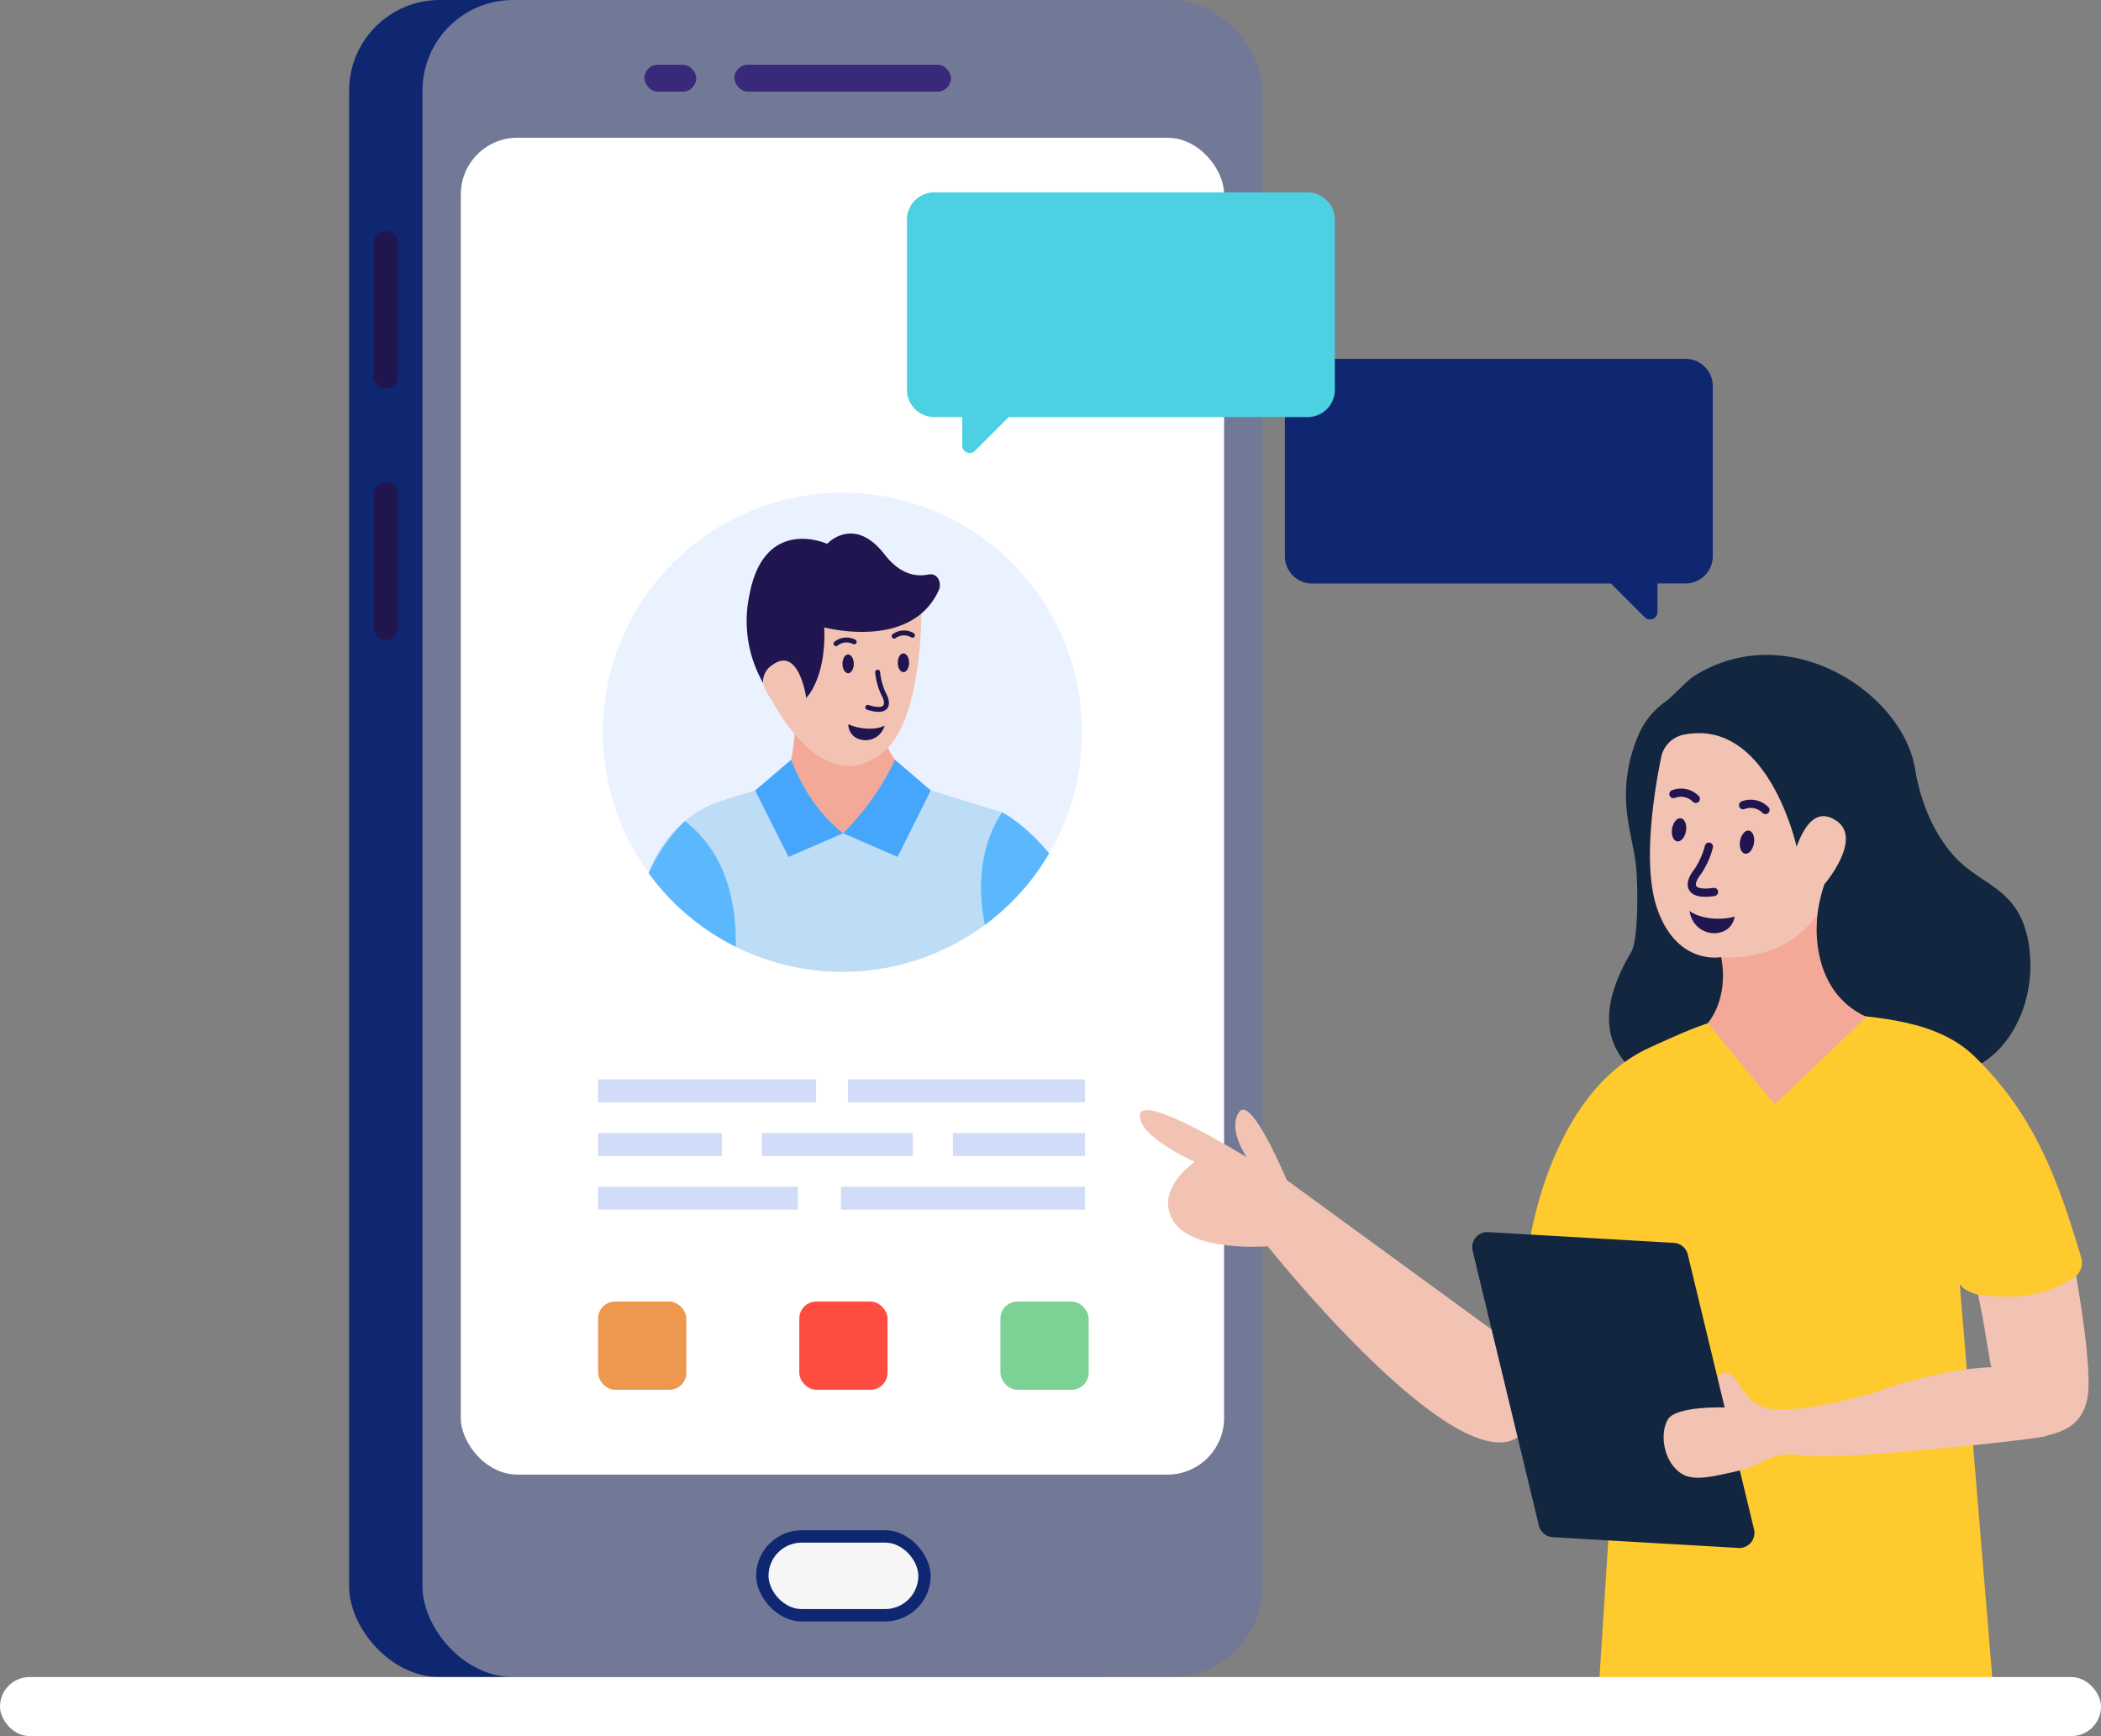 <svg xmlns="http://www.w3.org/2000/svg" width="522.765" height="432.031" viewBox="0 0 522.765 432.031">
  <rect x="0" y="0" width="522.765" height="432.031" fill="#808080" stroke="none"/>
  <g id="Grupo_146524" data-name="Grupo 146524" transform="translate(-7727.658 -3329)">
    <g id="_Online_Conversation" transform="translate(7684.628 3271.74)">
      <g id="Grupo_141155" data-name="Grupo 141155" transform="translate(43.03 57.26)">
        <rect id="Rectángulo_44094" data-name="Rectángulo 44094" width="208.998" height="417.35" rx="22.56" transform="translate(86.865)" fill="#0f2771"/>
        <rect id="Rectángulo_44095" data-name="Rectángulo 44095" width="208.998" height="417.35" rx="22.56" transform="translate(105.116)" fill="#727997"/>
        <rect id="Rectángulo_44096" data-name="Rectángulo 44096" width="53.875" height="6.704" rx="3.352" transform="translate(182.741 16.1)" fill="#38297a"/>
        <rect id="Rectángulo_44097" data-name="Rectángulo 44097" width="12.888" height="6.704" rx="3.352" transform="translate(160.342 16.1)" fill="#38297a"/>
        <rect id="Rectángulo_44098" data-name="Rectángulo 44098" width="43.418" height="22.698" rx="11.349" transform="translate(188.143 380.809)" fill="#0f2771"/>
        <rect id="Rectángulo_44099" data-name="Rectángulo 44099" width="37.274" height="16.544" rx="8.272" transform="translate(191.22 383.886)" fill="#f6f6f6"/>
        <rect id="Rectángulo_44100" data-name="Rectángulo 44100" width="189.917" height="332.693" rx="14.1" transform="translate(114.657 34.274)" fill="#fff"/>
        <path id="Trazado_192325" data-name="Trazado 192325" d="M142.411,116.85h.029a2.962,2.962,0,0,1,2.961,2.961V153.13a2.962,2.962,0,0,1-2.961,2.961h-.029a2.962,2.962,0,0,1-2.961-2.961V119.811a2.962,2.962,0,0,1,2.961-2.961Z" transform="translate(-46.44 -59.367)" fill="#20154f"/>
        <path id="Trazado_192326" data-name="Trazado 192326" d="M142.411,181.69h.029a2.962,2.962,0,0,1,2.961,2.961V217.97a2.962,2.962,0,0,1-2.961,2.961h-.029a2.962,2.962,0,0,1-2.961-2.961V184.651A2.962,2.962,0,0,1,142.411,181.69Z" transform="translate(-46.44 -61.66)" fill="#20154f"/>
        <circle id="Elipse_4929" data-name="Elipse 4929" cx="59.614" cy="59.614" r="59.614" transform="translate(150.001 122.605)" fill="#ebf2ff"/>
        <g id="Grupo_141150" data-name="Grupo 141150" transform="translate(161.335 132.766)">
          <g id="Grupo_141149" data-name="Grupo 141149">
            <g id="Grupo_141148" data-name="Grupo 141148">
              <path id="Trazado_192327" data-name="Trazado 192327" d="M265.119,272.768c-14.836,1.457-18.029-20.074-18.029-20.074a58.032,58.032,0,0,0,.984-7.8A53.02,53.02,0,0,0,248,237.8l22.457,7.621c0,3.511.839,4.939,2.479,7.283,1,1.428,1.553,2.17,1.553,2.17s5.46,16.447-9.376,17.9Z" transform="translate(-211.582 -196.411)" fill="#f4a998"/>
              <g id="Grupo_141144" data-name="Grupo 141144" transform="translate(0 56.283)">
                <path id="Trazado_192328" data-name="Trazado 192328" d="M308.084,279.768a59.625,59.625,0,0,1-97.718,1.91,1.208,1.208,0,0,1-.087-.116l.222-.54a30.235,30.235,0,0,1,7.958-11.489c.116-.106.222-.2.309-.289a3.114,3.114,0,0,0,.251-.241l.338-.309a27.326,27.326,0,0,1,7.8-4.592c.656-.241,1.322-.473,2-.675l7.688-2.363,10.023-3.077.338-.106c2.277,6.405,5.981,11.17,11.489,13.823h.019l.019.019a32.482,32.482,0,0,0,11.527-13.842l3.7,1.129,6.569,2.026,17.74,5.46,9.82,13.264Z" transform="translate(-210.28 -253.404)" fill="#bddcf6"/>
                <g id="Grupo_141143" data-name="Grupo 141143" transform="translate(26.566)">
                  <path id="Trazado_192329" data-name="Trazado 192329" d="M260.49,271.549l13.572,5.875L282.3,260.88l-8.894-7.64a63.924,63.924,0,0,1-12.926,18.309Z" transform="translate(-238.621 -253.24)" fill="#46a6fc"/>
                  <path id="Trazado_192330" data-name="Trazado 192330" d="M259.688,271.549l-13.572,5.875-8.3-16.515,8.952-7.659c2.836,7.322,6.955,13.582,12.926,18.309Z" transform="translate(-237.82 -253.24)" fill="#46a6fc"/>
                </g>
              </g>
              <g id="Grupo_141145" data-name="Grupo 141145" transform="translate(24.462)">
                <path id="Trazado_192331" data-name="Trazado 192331" d="M279.546,212.5s-12.81-6.945-17.508-7.746c-7.929-1.3-16.871,19.235-20.682,22.38-.019.029-.058.039-.068.068-4.109,3.521.685,9.453.685,9.453s12.984,25.9,28.167,12.656c8.325-7.225,9.068-29.151,9.116-33.55,0-.5.289-3.251.289-3.251Z" transform="translate(-235.78 -195.24)" fill="#f2c3b3"/>
                <path id="Trazado_192332" data-name="Trazado 192332" d="M280.959,205.077c-2.749.6-6.916.318-10.958-4.91-7.727-10-14.344-2.7-14.344-2.7S240,190.308,236.3,210.228a31.089,31.089,0,0,0,3.4,21.839h0a4.918,4.918,0,0,1,2.3-4.437c6.656-4.92,8.45,8.18,8.45,8.18s5-4.842,4.476-17.556c0,0,21.589,5.855,28.466-9.183.945-2.064-.424-4.418-2.412-3.974Z" transform="translate(-235.639 -194.894)" fill="#20154f"/>
              </g>
              <g id="Grupo_141147" data-name="Grupo 141147" transform="translate(46.069 24.131)">
                <g id="Grupo_141146" data-name="Grupo 141146" transform="translate(2.204 5.693)">
                  <ellipse id="Elipse_4930" data-name="Elipse 4930" cx="1.408" cy="2.334" rx="1.408" ry="2.334" transform="translate(13.764 0.014) rotate(-0.28)" fill="#20154f"/>
                  <ellipse id="Elipse_4931" data-name="Elipse 4931" cx="1.408" cy="2.334" rx="1.408" ry="2.334" transform="translate(0 0.284) rotate(-0.28)" fill="#20154f"/>
                </g>
                <path id="Trazado_192333" data-name="Trazado 192333" d="M273.156,221.685a.608.608,0,0,1,.135-.859,4.753,4.753,0,0,1,5.219-.26.625.625,0,0,1,.222.839.616.616,0,0,1-.839.222,3.505,3.505,0,0,0-3.878.193.617.617,0,0,1-.859-.135Z" transform="translate(-258.568 -219.909)" fill="#20154f"/>
                <path id="Trazado_192334" data-name="Trazado 192334" d="M261.85,244.1c.019,4.794,7.341,5.672,9.048.338C268.332,245.74,264.165,245.219,261.85,244.1Z" transform="translate(-258.173 -220.764)" fill="#20154f"/>
                <path id="Trazado_192335" data-name="Trazado 192335" d="M266.654,239.986a.613.613,0,0,1,.376-1.167c1.862.6,3.232.637,3.666.106.357-.434.174-1.457-.492-2.643a16.947,16.947,0,0,1-1.514-5.566.615.615,0,1,1,1.225-.106,15.638,15.638,0,0,0,1.36,5.074c.955,1.717,1.09,3.135.376,4.013-1.061,1.293-3.4.791-4.987.28Z" transform="translate(-258.328 -220.267)" fill="#20154f"/>
                <path id="Trazado_192336" data-name="Trazado 192336" d="M258.175,223.649a.611.611,0,0,1,.087-.859,4.737,4.737,0,0,1,5.2-.521.615.615,0,0,1-.569,1.09,3.519,3.519,0,0,0-3.859.376.6.6,0,0,1-.859-.087Z" transform="translate(-258.038 -219.973)" fill="#20154f"/>
              </g>
            </g>
            <path id="Trazado_192337" data-name="Trazado 192337" d="M313.029,277.045c-.608,1.032-1.254,2.045-1.91,3.039a59.887,59.887,0,0,1-14.093,14.749c-1.707-8.749-1.553-19.023,4.273-28.013C301.3,266.82,306.807,269.492,313.029,277.045Z" transform="translate(-213.314 -197.437)" fill="#5cb8fc"/>
          </g>
          <path id="Trazado_192338" data-name="Trazado 192338" d="M232.016,300.354a59.636,59.636,0,0,1-21.646-18.28,42.054,42.054,0,0,1,8.093-12.145c.116-.106.222-.2.309-.289a3.119,3.119,0,0,0,.251-.241l.338-.309C229.952,277.232,232.2,290.158,232.016,300.354Z" transform="translate(-210.283 -197.518)" fill="#5cb8fc"/>
        </g>
        <path id="Trazado_192339" data-name="Trazado 192339" d="M381.231,149.83h92.9a6.8,6.8,0,0,1,6.791,6.791v42.328a6.8,6.8,0,0,1-6.791,6.791h-6.974v7.1a1.851,1.851,0,0,1-3.154,1.312l-8.4-8.4H381.241a6.8,6.8,0,0,1-6.791-6.791V156.631a6.8,6.8,0,0,1,6.791-6.791Z" transform="translate(-54.75 -60.534)" fill="#0f2771"/>
        <path id="Trazado_192340" data-name="Trazado 192340" d="M376.655,106.89h-92.9a6.8,6.8,0,0,0-6.791,6.791v42.328a6.8,6.8,0,0,0,6.791,6.791h6.974v7.1a1.851,1.851,0,0,0,3.154,1.312l8.4-8.4h74.364a6.8,6.8,0,0,0,6.791-6.791V113.691a6.8,6.8,0,0,0-6.791-6.791Z" transform="translate(-51.303 -59.015)" fill="#4dd0e1"/>
        <g id="Grupo_141153" data-name="Grupo 141153" transform="translate(283.62 162.98)">
          <path id="Trazado_192341" data-name="Trazado 192341" d="M562.463,298.027a24.069,24.069,0,0,0-1.621-5.769c-3.125-7.283-9.463-9.357-14.508-13.659-6.01-5.084-10.5-14.035-12.135-24.029-3.106-19.08-31.833-37.939-55.274-22.91-1.235.791-5.421,5.219-6.772,6.164a19.213,19.213,0,0,0-6.714,8.2,37.6,37.6,0,0,0-2.923,19.389c.453,4.167,1.553,8.132,2.141,12.3.588,4.129.868,19.167-1.071,22.437-11.691,19.669-1.4,27.019,0,29.354.01.019-2.392,2.971-2.383,3,5.315,10.447,10.167-1.659,20.643-2.971l5.749-.723a36.252,36.252,0,0,0,1.312-16.293s14.4,2.749,31.167,12.984a22.3,22.3,0,0,1,2.045,1,36.071,36.071,0,0,0,5.1,2.315h21.743c9.376-4.351,15.714-17.209,13.5-30.8Z" transform="translate(-341.327 -226.215)" fill="#12263f"/>
          <path id="Trazado_192342" data-name="Trazado 192342" d="M345.307,371.157c4.727,7.92,23.556,6.376,23.556,6.376s42.463,53.335,60.1,48.492c12.125-3.328,32.933-49.081,32.933-49.081l-23.923-3.81c-1.572,1.5-13.524,25.032-13.524,25.032l-50.856-37.11s-8.826-21.232-11.817-16.968c-2.913,4.071,1.486,10.717,1.842,11.277-1.119-.695-25.939-15.945-26.547-10.611-.656,5.431,13.63,11.778,13.63,11.778s-10.109,6.743-5.392,14.634Z" transform="translate(-337.047 -230.364)" fill="#f2c3b3"/>
          <path id="Trazado_192343" data-name="Trazado 192343" d="M463.448,382.853l-2.537,28.457-3.048,27.4-3.019,46.958c2.566.878,5.132,1.659,7.7,2.392h82.129c2.72-.733,5.441-1.514,8.161-2.392l-8.238-99.657c4.312,6.675,33.2,3.116,30.2-6.714-5.392-17.7-10.91-34.785-26.556-49.949-9.26-8.981-23.653-9.675-37.245-10.91-21.463-1.929-30.724,2.971-43.457,8.691-24.984,11.228-30.048,48.84-30.048,48.84,10.08,11.344,25.968,6.907,25.968,6.907Z" transform="translate(-340.599 -229.462)" fill="#feca2e"/>
          <g id="Grupo_141152" data-name="Grupo 141152" transform="translate(82.691 143.632)">
            <g id="Grupo_141151" data-name="Grupo 141151">
              <path id="Trazado_192344" data-name="Trazado 192344" d="M486.634,412.1c-2.161,1.833,1.264,7.949,1.264,7.949l9.695-.048c-6.7-2.392-7-11.248-10.949-7.9Z" transform="translate(-425.003 -376.395)" fill="#f2c3b3"/>
              <path id="Trazado_192345" data-name="Trazado 192345" d="M426.744,375.12,472.97,377.8a3.761,3.761,0,0,1,3.434,2.865l16.486,68.422a3.757,3.757,0,0,1-3.868,4.63L442.8,451.037a3.761,3.761,0,0,1-3.434-2.865L422.876,379.75a3.757,3.757,0,0,1,3.868-4.63Z" transform="translate(-422.77 -375.113)" fill="#12263f"/>
            </g>
            <path id="Trazado_192346" data-name="Trazado 192346" d="M574.787,386.44c-8.942,6.154-17.884,5.47-24.4,4.659,1.92,8.875,2.7,15.83,3.3,18.048,0,0-12.039,0-29.856,6.569,0,0-20.035,5.788-26.74,3.4l-9.695.048s-12.193-.463-14.219,3c-2.151,3.685-.984,10.833,3.627,13.592,3.116,1.862,8.421.357,12.27-.444,9.56-2,8.585-5.479,18.116-4.187s58.881-4.167,60.058-4.842,9.077-1.022,10.408-9.888C578.395,411.5,577.15,400.022,574.787,386.44Z" transform="translate(-424.516 -375.514)" fill="#f2c3b3"/>
          </g>
          <path id="Trazado_192347" data-name="Trazado 192347" d="M486.331,302.127c.473,2.527,26.769,6.733,26.769,6.733-3.367-5.633-3.473-12.27-2.826-17.267a38.238,38.238,0,0,1,1.746-7.582s9.637-11.286,3.019-15.781c-4.534-3.077-7.611.193-9.936,6.424,0,0-7.09-32.46-28.389-27.8a7.155,7.155,0,0,0-5.325,5.633c-1.688,8.267-4.736,26.749-.974,37.582,4.958,14.267,15.907,12.058,15.907,12.058Z" transform="translate(-341.7 -226.929)" fill="#f2c3b3"/>
        </g>
        <path id="Trazado_192348" data-name="Trazado 192348" d="M510.809,293.25s-.434.627-.453.627c-9.212,11.759-23.489,9.907-23.489,9.907,2,10.7-3.367,16.476-3.367,16.476l16.669,20.19,22.843-21.781c-11.826-5.412-13-18.367-12.212-25.418Z" transform="translate(-58.607 -65.606)" fill="#f4a998"/>
        <g id="Grupo_141154" data-name="Grupo 141154" transform="translate(415.974 203.619)">
          <path id="Trazado_192349" data-name="Trazado 192349" d="M476.527,268.359c.955.164,1.514,1.572,1.254,3.164s-1.254,2.749-2.209,2.585-1.515-1.572-1.254-3.164S475.572,268.2,476.527,268.359Z" transform="translate(-474.254 -268.344)" fill="#20154f"/>
          <ellipse id="Elipse_4932" data-name="Elipse 4932" cx="2.913" cy="1.756" rx="2.913" ry="1.756" transform="translate(16.499 8.539) rotate(-80.53)" fill="#20154f"/>
        </g>
        <path id="Trazado_192350" data-name="Trazado 192350" d="M479.466,263.97a4.179,4.179,0,0,0-4.457-.955,1.02,1.02,0,1,1-.743-1.9,6.2,6.2,0,0,1,6.666,1.428,1.023,1.023,0,1,1-1.457,1.437Z" transform="translate(-58.257 -64.454)" fill="#20154f"/>
        <path id="Trazado_192351" data-name="Trazado 192351" d="M497.436,266.84a4.179,4.179,0,0,0-4.457-.955,1.02,1.02,0,1,1-.743-1.9,6.2,6.2,0,0,1,6.666,1.428,1.02,1.02,0,0,1-1.457,1.428Z" transform="translate(-58.893 -64.556)" fill="#20154f"/>
        <path id="Trazado_192352" data-name="Trazado 192352" d="M490.058,293.669c-.974,5.913-10.177,5.527-11.228-1.389C481.734,294.4,486.972,294.6,490.058,293.669Z" transform="translate(-58.442 -65.571)" fill="#20154f"/>
        <path id="Trazado_192353" data-name="Trazado 192353" d="M478.717,286.447c-.762-1.322-.309-3.154,1.283-5.161a19.248,19.248,0,0,0,2.643-5.894,1.021,1.021,0,1,1,1.978.511,20.95,20.95,0,0,1-3.019,6.646c-1.187,1.5-1.341,2.479-1.119,2.875.289.492,1.563.878,4.283.473a1.025,1.025,0,0,1,.309,2.026c-2.19.338-5.238.453-6.357-1.466Z" transform="translate(-58.425 -64.947)" fill="#20154f"/>
        <rect id="Rectángulo_44101" data-name="Rectángulo 44101" width="522.765" height="14.682" rx="7.341" transform="translate(0 417.35)" fill="#fff"/>
        <rect id="Rectángulo_44102" data-name="Rectángulo 44102" width="58.978" height="5.711" transform="translate(210.985 268.603)" fill="#d1dcf8"/>
        <rect id="Rectángulo_44103" data-name="Rectángulo 44103" width="54.232" height="5.711" transform="translate(148.824 268.603)" fill="#d1dcf8"/>
        <rect id="Rectángulo_44104" data-name="Rectángulo 44104" width="30.772" height="5.711" transform="translate(148.824 281.963)" fill="#d1dcf8"/>
        <rect id="Rectángulo_44105" data-name="Rectángulo 44105" width="37.573" height="5.711" transform="translate(189.57 281.963)" fill="#d1dcf8"/>
        <rect id="Rectángulo_44106" data-name="Rectángulo 44106" width="32.855" height="5.711" transform="translate(237.107 281.963)" fill="#d1dcf8"/>
        <rect id="Rectángulo_44107" data-name="Rectángulo 44107" width="49.688" height="5.711" transform="translate(148.824 295.323)" fill="#d1dcf8"/>
        <rect id="Rectángulo_44108" data-name="Rectángulo 44108" width="60.714" height="5.711" transform="translate(209.249 295.323)" fill="#d1dcf8"/>
        <rect id="Rectángulo_44109" data-name="Rectángulo 44109" width="21.955" height="21.955" rx="4.23" transform="translate(248.924 323.896)" fill="#7cd194"/>
        <rect id="Rectángulo_44110" data-name="Rectángulo 44110" width="21.955" height="21.955" rx="4.23" transform="translate(198.879 323.896)" fill="#fe4c40"/>
        <rect id="Rectángulo_44111" data-name="Rectángulo 44111" width="21.955" height="21.955" rx="4.23" transform="translate(148.824 323.896)" fill="#ee984f"/>
      </g>
    </g>
  </g>
</svg>
